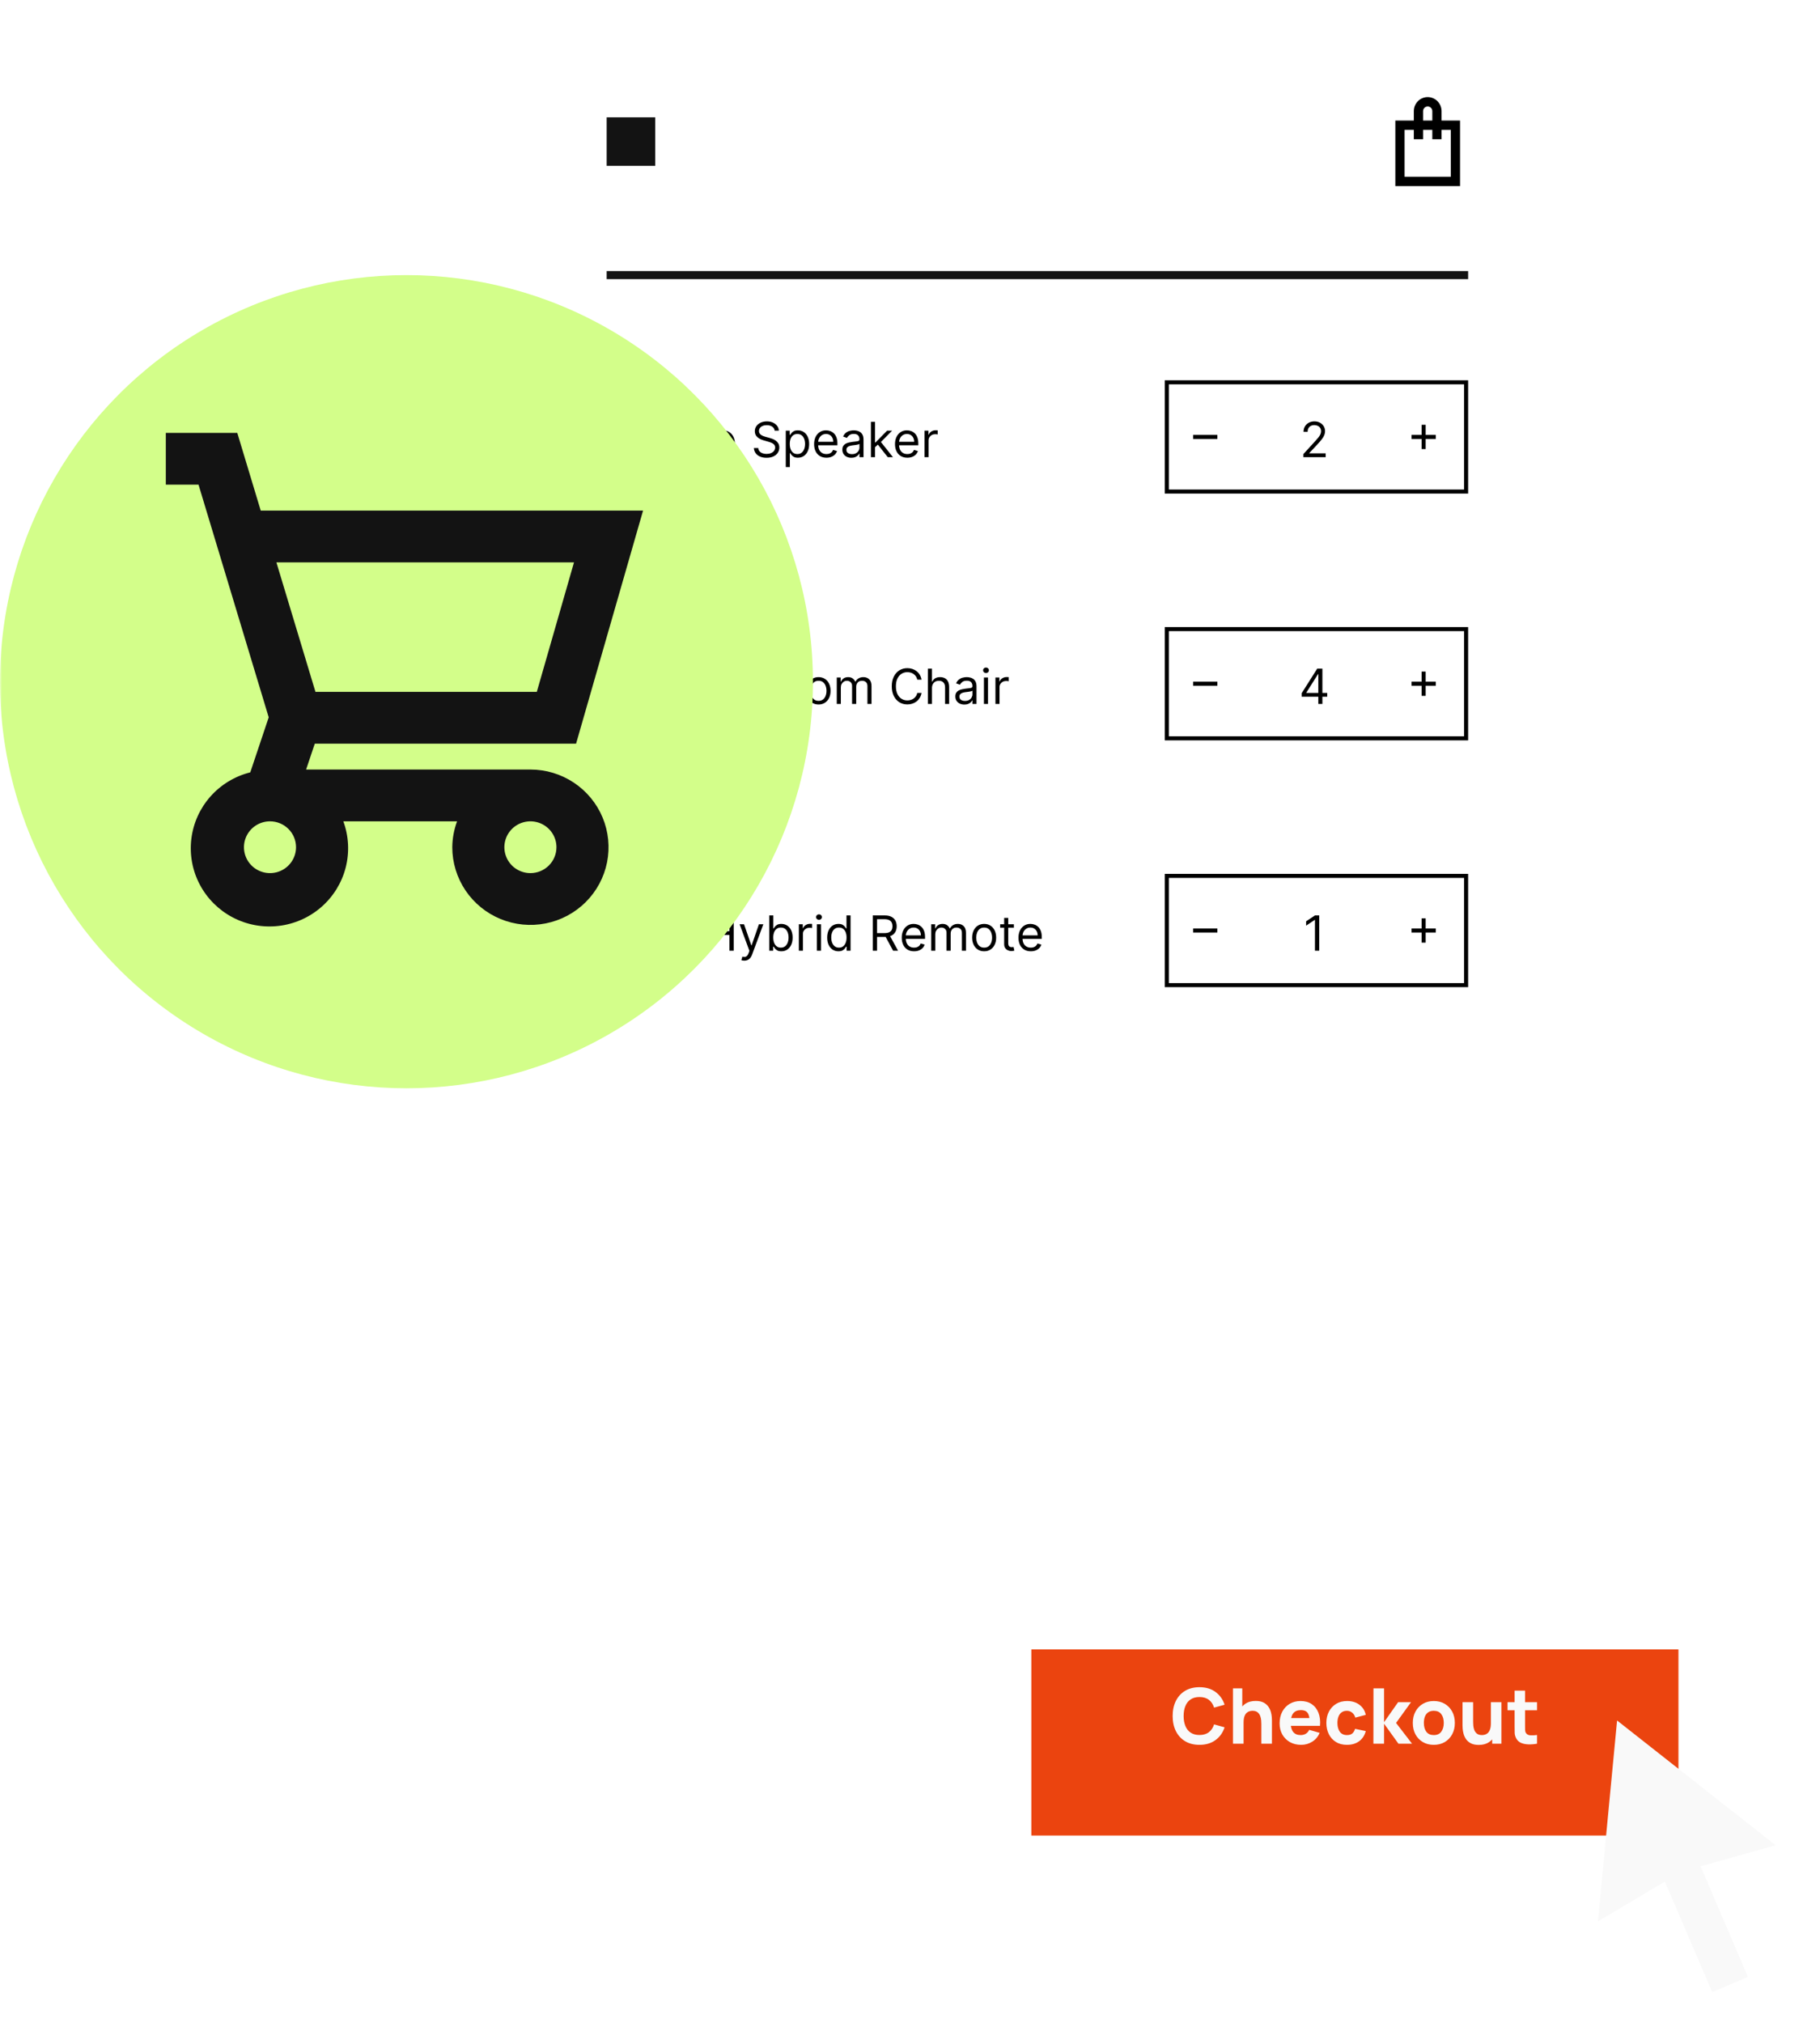 <?xml version="1.0" encoding="UTF-8"?> <svg xmlns="http://www.w3.org/2000/svg" width="450" height="500" viewBox="0 0 450 500" fill="none"><mask id="mask0_271_1578" style="mask-type:alpha" maskUnits="userSpaceOnUse" x="0" y="0" width="450" height="500"><rect width="450" height="500" fill="#D9D9D9"></rect></mask><g mask="url(#mask0_271_1578)"><rect x="126" width="252" height="426" fill="white"></rect><path d="M356.429 29.79V27.474C356.429 26.552 356.067 25.669 355.424 25.017C354.781 24.366 353.909 24 353 24C352.091 24 351.219 24.366 350.576 25.017C349.933 25.669 349.571 26.552 349.571 27.474V29.79H345V46H361V29.79H356.429ZM351.857 27.474C351.857 27.167 351.978 26.872 352.192 26.655C352.406 26.438 352.697 26.316 353 26.316C353.303 26.316 353.594 26.438 353.808 26.655C354.022 26.872 354.143 27.167 354.143 27.474V29.79H351.857V27.474ZM358.714 43.684H347.286V32.105H349.571V34.421H351.857V32.105H354.143V34.421H356.429V32.105H358.714V43.684Z" fill="black"></path><g filter="url(#filter0_bd_271_1578)"><rect x="255" y="401" width="160" height="46" fill="#EB440F"></rect></g><path d="M296.572 431.285C295.204 431.285 294.023 430.987 293.028 430.392C292.04 429.797 291.277 428.964 290.739 427.893C290.207 426.823 289.941 425.579 289.941 424.16C289.941 422.741 290.207 421.497 290.739 420.426C291.277 419.356 292.04 418.523 293.028 417.928C294.023 417.333 295.204 417.035 296.572 417.035C298.142 417.035 299.46 417.424 300.524 418.203C301.594 418.982 302.348 420.037 302.785 421.367L300.182 422.089C299.928 421.259 299.501 420.616 298.899 420.16C298.298 419.698 297.522 419.467 296.572 419.467C295.704 419.467 294.979 419.66 294.396 420.047C293.82 420.433 293.386 420.977 293.095 421.68C292.803 422.383 292.658 423.21 292.658 424.16C292.658 425.11 292.803 425.936 293.095 426.639C293.386 427.342 293.82 427.887 294.396 428.273C294.979 428.66 295.704 428.853 296.572 428.853C297.522 428.853 298.298 428.622 298.899 428.159C299.501 427.697 299.928 427.054 300.182 426.231L302.785 426.953C302.348 428.283 301.594 429.337 300.524 430.116C299.46 430.896 298.142 431.285 296.572 431.285ZM311.868 431V426.155C311.868 425.921 311.856 425.623 311.83 425.262C311.805 424.895 311.726 424.527 311.593 424.16C311.46 423.793 311.241 423.485 310.937 423.238C310.64 422.991 310.215 422.868 309.664 422.868C309.443 422.868 309.205 422.903 308.952 422.972C308.699 423.042 308.461 423.178 308.239 423.381C308.018 423.577 307.834 423.869 307.688 424.255C307.549 424.641 307.479 425.154 307.479 425.794L305.997 425.091C305.997 424.28 306.162 423.52 306.491 422.811C306.821 422.102 307.315 421.528 307.973 421.091C308.638 420.654 309.474 420.436 310.481 420.436C311.286 420.436 311.941 420.572 312.448 420.844C312.955 421.117 313.347 421.462 313.626 421.88C313.911 422.298 314.114 422.735 314.234 423.191C314.354 423.641 314.427 424.052 314.452 424.426C314.478 424.8 314.49 425.072 314.49 425.243V431H311.868ZM304.857 431V417.32H307.156V424.35H307.479V431H304.857ZM321.725 431.285C320.673 431.285 319.745 431.06 318.941 430.61C318.143 430.154 317.516 429.531 317.06 428.739C316.61 427.941 316.386 427.029 316.386 426.003C316.386 424.882 316.607 423.907 317.051 423.077C317.494 422.247 318.105 421.604 318.884 421.148C319.663 420.686 320.559 420.455 321.573 420.455C322.649 420.455 323.564 420.708 324.318 421.215C325.072 421.722 325.629 422.434 325.99 423.352C326.351 424.271 326.478 425.351 326.37 426.592H323.815V425.642C323.815 424.597 323.647 423.846 323.311 423.39C322.982 422.928 322.44 422.697 321.687 422.697C320.806 422.697 320.157 422.966 319.739 423.504C319.327 424.036 319.122 424.825 319.122 425.87C319.122 426.826 319.327 427.567 319.739 428.093C320.157 428.612 320.768 428.872 321.573 428.872C322.079 428.872 322.513 428.761 322.874 428.539C323.235 428.318 323.511 427.998 323.701 427.58L326.285 428.321C325.898 429.258 325.287 429.987 324.451 430.506C323.621 431.025 322.713 431.285 321.725 431.285ZM318.324 426.592V424.673H325.126V426.592H318.324ZM333.037 431.285C331.973 431.285 331.061 431.048 330.301 430.572C329.541 430.097 328.958 429.451 328.553 428.634C328.148 427.817 327.945 426.896 327.945 425.87C327.945 424.831 328.154 423.903 328.572 423.086C328.996 422.269 329.592 421.627 330.358 421.158C331.124 420.689 332.03 420.455 333.075 420.455C334.285 420.455 335.298 420.762 336.115 421.376C336.938 421.984 337.464 422.817 337.692 423.875L335.108 424.559C334.956 424.027 334.69 423.612 334.31 423.314C333.936 423.017 333.512 422.868 333.037 422.868C332.492 422.868 332.046 423.001 331.698 423.267C331.349 423.527 331.093 423.884 330.928 424.34C330.763 424.79 330.681 425.3 330.681 425.87C330.681 426.763 330.877 427.488 331.27 428.045C331.669 428.596 332.258 428.872 333.037 428.872C333.62 428.872 334.063 428.739 334.367 428.473C334.671 428.207 334.899 427.827 335.051 427.333L337.692 427.884C337.401 428.973 336.85 429.812 336.039 430.401C335.228 430.991 334.228 431.285 333.037 431.285ZM339.573 431L339.592 417.32H342.214V425.68L345.691 420.74H348.883L345.178 425.87L349.13 431H345.767L342.214 426.06V431H339.573ZM354.507 431.285C353.475 431.285 352.569 431.054 351.79 430.591C351.011 430.129 350.403 429.493 349.966 428.682C349.535 427.865 349.32 426.928 349.32 425.87C349.32 424.8 349.542 423.859 349.985 423.048C350.428 422.231 351.04 421.595 351.819 421.139C352.598 420.683 353.494 420.455 354.507 420.455C355.539 420.455 356.445 420.686 357.224 421.148C358.009 421.611 358.621 422.25 359.058 423.067C359.495 423.878 359.713 424.812 359.713 425.87C359.713 426.934 359.491 427.874 359.048 428.691C358.611 429.502 358 430.139 357.215 430.601C356.436 431.057 355.533 431.285 354.507 431.285ZM354.507 428.872C355.337 428.872 355.954 428.593 356.36 428.036C356.771 427.472 356.977 426.75 356.977 425.87C356.977 424.958 356.768 424.23 356.35 423.685C355.938 423.14 355.324 422.868 354.507 422.868C353.943 422.868 353.481 422.995 353.12 423.248C352.759 423.501 352.49 423.853 352.313 424.302C352.142 424.752 352.056 425.275 352.056 425.87C352.056 426.788 352.262 427.52 352.674 428.064C353.092 428.603 353.703 428.872 354.507 428.872ZM365.621 431.304C364.817 431.304 364.161 431.168 363.655 430.895C363.148 430.623 362.752 430.278 362.467 429.86C362.189 429.442 361.989 429.008 361.869 428.559C361.748 428.102 361.676 427.688 361.65 427.314C361.625 426.94 361.612 426.668 361.612 426.497V420.74H364.234V425.585C364.234 425.819 364.247 426.12 364.272 426.487C364.298 426.848 364.377 427.213 364.51 427.58C364.643 427.947 364.858 428.254 365.156 428.501C365.46 428.748 365.887 428.872 366.438 428.872C366.66 428.872 366.897 428.837 367.151 428.767C367.404 428.698 367.642 428.565 367.863 428.368C368.085 428.166 368.265 427.871 368.405 427.485C368.55 427.092 368.623 426.579 368.623 425.946L370.105 426.649C370.105 427.46 369.941 428.22 369.611 428.929C369.282 429.638 368.785 430.211 368.12 430.648C367.461 431.086 366.628 431.304 365.621 431.304ZM368.946 431V427.599H368.623V420.74H371.226V431H368.946ZM380.037 431C379.328 431.133 378.631 431.19 377.947 431.171C377.27 431.158 376.662 431.041 376.123 430.819C375.591 430.591 375.186 430.227 374.907 429.727C374.654 429.258 374.521 428.783 374.508 428.302C374.496 427.814 374.489 427.263 374.489 426.649V417.89H377.073V426.497C377.073 426.896 377.077 427.257 377.083 427.58C377.096 427.897 377.162 428.15 377.282 428.34C377.51 428.701 377.875 428.897 378.375 428.929C378.875 428.961 379.429 428.935 380.037 428.853V431ZM372.741 422.735V420.74H380.037V422.735H372.741Z" fill="#F9F9F9"></path><path d="M399.828 425.27L439.035 456.11L415.782 462.63L395.09 474.928L399.828 425.27Z" fill="#F9F9F9"></path><rect x="408.992" y="458.873" width="9.601" height="36.484" transform="rotate(-23.181 408.992 458.873)" fill="#F9F9F9"></rect><rect x="150" y="29" width="12" height="12" fill="#131313"></rect><rect x="150" y="67" width="213" height="2" fill="#131313"></rect><rect x="288.5" y="94.5" width="74" height="27" stroke="black"></rect><path d="M301 108L295 108" stroke="black"></path><path d="M355 108L349 108" stroke="black"></path><path d="M352 105V111" stroke="black"></path><path d="M322.271 113V112.233L325.151 109.08C325.489 108.71 325.768 108.389 325.987 108.116C326.205 107.841 326.367 107.582 326.472 107.341C326.58 107.097 326.634 106.841 326.634 106.574C326.634 106.267 326.56 106.001 326.413 105.777C326.268 105.553 326.069 105.379 325.816 105.257C325.563 105.135 325.279 105.074 324.964 105.074C324.629 105.074 324.336 105.143 324.086 105.283C323.839 105.419 323.647 105.611 323.511 105.858C323.377 106.105 323.31 106.395 323.31 106.727H322.305C322.305 106.216 322.423 105.767 322.658 105.381C322.894 104.994 323.215 104.693 323.621 104.477C324.031 104.261 324.489 104.153 324.998 104.153C325.509 104.153 325.962 104.261 326.357 104.477C326.752 104.693 327.062 104.984 327.286 105.351C327.511 105.717 327.623 106.125 327.623 106.574C327.623 106.895 327.565 107.209 327.448 107.516C327.335 107.82 327.136 108.159 326.852 108.534C326.57 108.906 326.18 109.361 325.68 109.898L323.719 111.994V112.062H327.776V113H322.271Z" fill="black"></path><path d="M150.83 106.455C150.778 106.023 150.571 105.688 150.207 105.449C149.844 105.21 149.398 105.091 148.869 105.091C148.483 105.091 148.145 105.153 147.855 105.278C147.568 105.403 147.344 105.575 147.182 105.794C147.023 106.013 146.943 106.261 146.943 106.54C146.943 106.773 146.999 106.973 147.109 107.141C147.223 107.305 147.368 107.443 147.544 107.554C147.72 107.662 147.905 107.751 148.098 107.822C148.291 107.891 148.469 107.946 148.631 107.989L149.517 108.227C149.744 108.287 149.997 108.369 150.276 108.474C150.557 108.58 150.825 108.723 151.081 108.905C151.339 109.084 151.553 109.314 151.72 109.595C151.888 109.876 151.972 110.222 151.972 110.631C151.972 111.102 151.848 111.528 151.601 111.909C151.357 112.29 150.999 112.592 150.527 112.817C150.058 113.041 149.489 113.153 148.818 113.153C148.193 113.153 147.652 113.053 147.195 112.851C146.74 112.649 146.382 112.368 146.121 112.007C145.862 111.646 145.716 111.227 145.682 110.75H146.773C146.801 111.08 146.912 111.352 147.105 111.568C147.301 111.781 147.548 111.94 147.847 112.045C148.148 112.148 148.472 112.199 148.818 112.199C149.222 112.199 149.584 112.134 149.905 112.003C150.226 111.869 150.48 111.685 150.668 111.449C150.855 111.21 150.949 110.932 150.949 110.614C150.949 110.324 150.868 110.088 150.706 109.906C150.544 109.724 150.331 109.577 150.067 109.463C149.803 109.349 149.517 109.25 149.21 109.165L148.136 108.858C147.455 108.662 146.915 108.382 146.517 108.018C146.119 107.655 145.92 107.179 145.92 106.591C145.92 106.102 146.053 105.676 146.317 105.312C146.584 104.946 146.942 104.662 147.391 104.46C147.842 104.256 148.347 104.153 148.903 104.153C149.466 104.153 149.966 104.254 150.403 104.456C150.841 104.655 151.188 104.928 151.443 105.274C151.702 105.621 151.838 106.014 151.852 106.455H150.83ZM156.419 106.455V107.307H153.027V106.455H156.419ZM154.016 104.886H155.022V111.125C155.022 111.409 155.063 111.622 155.145 111.764C155.23 111.903 155.338 111.997 155.469 112.045C155.603 112.091 155.743 112.114 155.891 112.114C156.002 112.114 156.093 112.108 156.164 112.097C156.235 112.082 156.292 112.071 156.334 112.062L156.539 112.966C156.471 112.991 156.375 113.017 156.253 113.043C156.131 113.071 155.976 113.085 155.789 113.085C155.505 113.085 155.226 113.024 154.953 112.902C154.684 112.78 154.459 112.594 154.28 112.344C154.104 112.094 154.016 111.778 154.016 111.398V104.886ZM160.606 113.136C159.975 113.136 159.431 112.997 158.974 112.719C158.52 112.438 158.169 112.045 157.922 111.543C157.677 111.037 157.555 110.449 157.555 109.778C157.555 109.108 157.677 108.517 157.922 108.006C158.169 107.491 158.512 107.091 158.953 106.804C159.396 106.514 159.913 106.369 160.504 106.369C160.845 106.369 161.181 106.426 161.514 106.54C161.846 106.653 162.149 106.838 162.422 107.094C162.694 107.347 162.912 107.682 163.074 108.099C163.235 108.517 163.316 109.031 163.316 109.642V110.068H158.271V109.199H162.294C162.294 108.83 162.22 108.5 162.072 108.21C161.927 107.92 161.72 107.692 161.45 107.524C161.183 107.357 160.868 107.273 160.504 107.273C160.103 107.273 159.757 107.372 159.464 107.571C159.174 107.767 158.951 108.023 158.795 108.338C158.639 108.653 158.561 108.991 158.561 109.352V109.932C158.561 110.426 158.646 110.845 158.816 111.189C158.99 111.53 159.23 111.79 159.537 111.969C159.843 112.145 160.2 112.233 160.606 112.233C160.87 112.233 161.109 112.196 161.322 112.122C161.538 112.045 161.724 111.932 161.88 111.781C162.037 111.628 162.157 111.437 162.243 111.21L163.214 111.483C163.112 111.812 162.94 112.102 162.699 112.352C162.457 112.599 162.159 112.793 161.804 112.932C161.449 113.068 161.049 113.136 160.606 113.136ZM164.846 113V106.455H165.818V107.443H165.886C166.005 107.119 166.221 106.857 166.534 106.655C166.846 106.453 167.199 106.352 167.591 106.352C167.664 106.352 167.757 106.354 167.868 106.357C167.978 106.359 168.062 106.364 168.119 106.369V107.392C168.085 107.384 168.007 107.371 167.885 107.354C167.765 107.334 167.639 107.324 167.505 107.324C167.187 107.324 166.903 107.391 166.653 107.524C166.406 107.655 166.21 107.837 166.065 108.07C165.923 108.3 165.852 108.562 165.852 108.858V113H164.846ZM171.856 113.136C171.225 113.136 170.681 112.997 170.224 112.719C169.77 112.438 169.419 112.045 169.172 111.543C168.927 111.037 168.805 110.449 168.805 109.778C168.805 109.108 168.927 108.517 169.172 108.006C169.419 107.491 169.762 107.091 170.203 106.804C170.646 106.514 171.163 106.369 171.754 106.369C172.095 106.369 172.431 106.426 172.764 106.54C173.096 106.653 173.399 106.838 173.672 107.094C173.944 107.347 174.162 107.682 174.324 108.099C174.485 108.517 174.566 109.031 174.566 109.642V110.068H169.521V109.199H173.544C173.544 108.83 173.47 108.5 173.322 108.21C173.177 107.92 172.97 107.692 172.7 107.524C172.433 107.357 172.118 107.273 171.754 107.273C171.353 107.273 171.007 107.372 170.714 107.571C170.424 107.767 170.201 108.023 170.045 108.338C169.889 108.653 169.811 108.991 169.811 109.352V109.932C169.811 110.426 169.896 110.845 170.066 111.189C170.24 111.53 170.48 111.79 170.787 111.969C171.093 112.145 171.45 112.233 171.856 112.233C172.12 112.233 172.359 112.196 172.572 112.122C172.788 112.045 172.974 111.932 173.13 111.781C173.287 111.628 173.407 111.437 173.493 111.21L174.464 111.483C174.362 111.812 174.19 112.102 173.949 112.352C173.707 112.599 173.409 112.793 173.054 112.932C172.699 113.068 172.299 113.136 171.856 113.136ZM178.755 113.136C178.164 113.136 177.646 112.996 177.2 112.714C176.757 112.433 176.41 112.04 176.16 111.534C175.913 111.028 175.789 110.437 175.789 109.761C175.789 109.08 175.913 108.484 176.16 107.976C176.41 107.467 176.757 107.072 177.2 106.791C177.646 106.51 178.164 106.369 178.755 106.369C179.346 106.369 179.863 106.51 180.306 106.791C180.752 107.072 181.099 107.467 181.346 107.976C181.596 108.484 181.721 109.08 181.721 109.761C181.721 110.437 181.596 111.028 181.346 111.534C181.099 112.04 180.752 112.433 180.306 112.714C179.863 112.996 179.346 113.136 178.755 113.136ZM178.755 112.233C179.204 112.233 179.574 112.118 179.863 111.888C180.153 111.658 180.368 111.355 180.507 110.98C180.646 110.605 180.716 110.199 180.716 109.761C180.716 109.324 180.646 108.916 180.507 108.538C180.368 108.161 180.153 107.855 179.863 107.622C179.574 107.389 179.204 107.273 178.755 107.273C178.306 107.273 177.937 107.389 177.647 107.622C177.358 107.855 177.143 108.161 177.004 108.538C176.865 108.916 176.795 109.324 176.795 109.761C176.795 110.199 176.865 110.605 177.004 110.98C177.143 111.355 177.358 111.658 177.647 111.888C177.937 112.118 178.306 112.233 178.755 112.233ZM191.54 106.455C191.489 106.023 191.282 105.688 190.918 105.449C190.555 105.21 190.109 105.091 189.58 105.091C189.194 105.091 188.856 105.153 188.566 105.278C188.279 105.403 188.055 105.575 187.893 105.794C187.734 106.013 187.654 106.261 187.654 106.54C187.654 106.773 187.71 106.973 187.82 107.141C187.934 107.305 188.079 107.443 188.255 107.554C188.431 107.662 188.616 107.751 188.809 107.822C189.002 107.891 189.18 107.946 189.342 107.989L190.228 108.227C190.455 108.287 190.708 108.369 190.987 108.474C191.268 108.58 191.536 108.723 191.792 108.905C192.05 109.084 192.263 109.314 192.431 109.595C192.599 109.876 192.683 110.222 192.683 110.631C192.683 111.102 192.559 111.528 192.312 111.909C192.067 112.29 191.71 112.592 191.238 112.817C190.769 113.041 190.2 113.153 189.529 113.153C188.904 113.153 188.363 113.053 187.906 112.851C187.451 112.649 187.093 112.368 186.832 112.007C186.573 111.646 186.427 111.227 186.393 110.75H187.484C187.512 111.08 187.623 111.352 187.816 111.568C188.012 111.781 188.259 111.94 188.558 112.045C188.859 112.148 189.183 112.199 189.529 112.199C189.933 112.199 190.295 112.134 190.616 112.003C190.937 111.869 191.191 111.685 191.379 111.449C191.566 111.21 191.66 110.932 191.66 110.614C191.66 110.324 191.579 110.088 191.417 109.906C191.255 109.724 191.042 109.577 190.778 109.463C190.513 109.349 190.228 109.25 189.921 109.165L188.847 108.858C188.165 108.662 187.626 108.382 187.228 108.018C186.83 107.655 186.631 107.179 186.631 106.591C186.631 106.102 186.763 105.676 187.028 105.312C187.295 104.946 187.653 104.662 188.102 104.46C188.553 104.256 189.058 104.153 189.614 104.153C190.177 104.153 190.677 104.254 191.114 104.456C191.552 104.655 191.898 104.928 192.154 105.274C192.413 105.621 192.549 106.014 192.563 106.455H191.54ZM194.284 115.455V106.455H195.255V107.494H195.375C195.449 107.381 195.551 107.236 195.681 107.06C195.815 106.881 196.005 106.722 196.252 106.582C196.502 106.44 196.841 106.369 197.267 106.369C197.818 106.369 198.304 106.507 198.724 106.783C199.145 107.058 199.473 107.449 199.708 107.955C199.944 108.46 200.062 109.057 200.062 109.744C200.062 110.438 199.944 111.038 199.708 111.547C199.473 112.053 199.146 112.445 198.728 112.723C198.311 112.999 197.829 113.136 197.284 113.136C196.863 113.136 196.527 113.067 196.274 112.928C196.021 112.786 195.826 112.625 195.69 112.446C195.554 112.264 195.449 112.114 195.375 111.994H195.289V115.455H194.284ZM195.272 109.727C195.272 110.222 195.345 110.658 195.49 111.036C195.635 111.411 195.846 111.705 196.125 111.918C196.403 112.128 196.744 112.233 197.147 112.233C197.568 112.233 197.919 112.122 198.2 111.901C198.484 111.676 198.697 111.375 198.839 110.997C198.984 110.616 199.056 110.193 199.056 109.727C199.056 109.267 198.985 108.852 198.843 108.483C198.704 108.111 198.493 107.817 198.208 107.601C197.927 107.382 197.574 107.273 197.147 107.273C196.738 107.273 196.395 107.376 196.116 107.584C195.838 107.788 195.627 108.075 195.485 108.445C195.343 108.811 195.272 109.239 195.272 109.727ZM204.341 113.136C203.71 113.136 203.166 112.997 202.708 112.719C202.254 112.438 201.903 112.045 201.656 111.543C201.412 111.037 201.289 110.449 201.289 109.778C201.289 109.108 201.412 108.517 201.656 108.006C201.903 107.491 202.247 107.091 202.687 106.804C203.13 106.514 203.647 106.369 204.238 106.369C204.579 106.369 204.916 106.426 205.248 106.54C205.581 106.653 205.883 106.838 206.156 107.094C206.429 107.347 206.646 107.682 206.808 108.099C206.97 108.517 207.051 109.031 207.051 109.642V110.068H202.005V109.199H206.028C206.028 108.83 205.954 108.5 205.806 108.21C205.662 107.92 205.454 107.692 205.184 107.524C204.917 107.357 204.602 107.273 204.238 107.273C203.838 107.273 203.491 107.372 203.199 107.571C202.909 107.767 202.686 108.023 202.529 108.338C202.373 108.653 202.295 108.991 202.295 109.352V109.932C202.295 110.426 202.38 110.845 202.551 111.189C202.724 111.53 202.964 111.79 203.271 111.969C203.578 112.145 203.934 112.233 204.341 112.233C204.605 112.233 204.843 112.196 205.056 112.122C205.272 112.045 205.458 111.932 205.615 111.781C205.771 111.628 205.892 111.437 205.977 111.21L206.949 111.483C206.846 111.812 206.674 112.102 206.433 112.352C206.191 112.599 205.893 112.793 205.538 112.932C205.183 113.068 204.784 113.136 204.341 113.136ZM210.507 113.153C210.092 113.153 209.716 113.075 209.377 112.919C209.039 112.76 208.771 112.531 208.572 112.233C208.373 111.932 208.274 111.568 208.274 111.142C208.274 110.767 208.348 110.463 208.495 110.23C208.643 109.994 208.841 109.81 209.088 109.676C209.335 109.543 209.608 109.443 209.906 109.378C210.207 109.31 210.51 109.256 210.814 109.216C211.211 109.165 211.534 109.126 211.781 109.101C212.031 109.072 212.213 109.026 212.326 108.96C212.443 108.895 212.501 108.781 212.501 108.619V108.585C212.501 108.165 212.386 107.838 212.156 107.605C211.929 107.372 211.583 107.256 211.12 107.256C210.64 107.256 210.264 107.361 209.991 107.571C209.718 107.781 209.527 108.006 209.416 108.244L208.461 107.903C208.632 107.506 208.859 107.196 209.143 106.974C209.43 106.75 209.743 106.594 210.081 106.506C210.422 106.415 210.757 106.369 211.086 106.369C211.297 106.369 211.538 106.395 211.811 106.446C212.086 106.494 212.352 106.595 212.608 106.749C212.866 106.902 213.081 107.134 213.251 107.443C213.422 107.753 213.507 108.168 213.507 108.688V113H212.501V112.114H212.45C212.382 112.256 212.268 112.408 212.109 112.57C211.95 112.732 211.738 112.869 211.474 112.983C211.21 113.097 210.887 113.153 210.507 113.153ZM210.66 112.25C211.058 112.25 211.393 112.172 211.666 112.016C211.941 111.859 212.149 111.658 212.288 111.411C212.43 111.163 212.501 110.903 212.501 110.631V109.71C212.458 109.761 212.365 109.808 212.22 109.851C212.078 109.891 211.913 109.926 211.725 109.957C211.541 109.986 211.36 110.011 211.184 110.034C211.011 110.054 210.87 110.071 210.762 110.085C210.501 110.119 210.257 110.175 210.029 110.251C209.805 110.325 209.623 110.437 209.484 110.588C209.348 110.736 209.279 110.937 209.279 111.193C209.279 111.543 209.409 111.807 209.667 111.986C209.929 112.162 210.26 112.25 210.66 112.25ZM216.28 110.614L216.263 109.369H216.467L219.331 106.455H220.575L217.524 109.54H217.439L216.28 110.614ZM215.342 113V104.273H216.348V113H215.342ZM219.501 113L216.945 109.761L217.661 109.062L220.78 113H219.501ZM224.344 113.136C223.714 113.136 223.17 112.997 222.712 112.719C222.258 112.438 221.907 112.045 221.66 111.543C221.415 111.037 221.293 110.449 221.293 109.778C221.293 109.108 221.415 108.517 221.66 108.006C221.907 107.491 222.251 107.091 222.691 106.804C223.134 106.514 223.651 106.369 224.242 106.369C224.583 106.369 224.92 106.426 225.252 106.54C225.585 106.653 225.887 106.838 226.16 107.094C226.433 107.347 226.65 107.682 226.812 108.099C226.974 108.517 227.055 109.031 227.055 109.642V110.068H222.009V109.199H226.032C226.032 108.83 225.958 108.5 225.81 108.21C225.665 107.92 225.458 107.692 225.188 107.524C224.921 107.357 224.606 107.273 224.242 107.273C223.842 107.273 223.495 107.372 223.202 107.571C222.913 107.767 222.69 108.023 222.533 108.338C222.377 108.653 222.299 108.991 222.299 109.352V109.932C222.299 110.426 222.384 110.845 222.555 111.189C222.728 111.53 222.968 111.79 223.275 111.969C223.582 112.145 223.938 112.233 224.344 112.233C224.609 112.233 224.847 112.196 225.06 112.122C225.276 112.045 225.462 111.932 225.619 111.781C225.775 111.628 225.896 111.437 225.981 111.21L226.952 111.483C226.85 111.812 226.678 112.102 226.437 112.352C226.195 112.599 225.897 112.793 225.542 112.932C225.187 113.068 224.788 113.136 224.344 113.136ZM228.585 113V106.455H229.556V107.443H229.624C229.744 107.119 229.96 106.857 230.272 106.655C230.585 106.453 230.937 106.352 231.329 106.352C231.403 106.352 231.495 106.354 231.606 106.357C231.717 106.359 231.8 106.364 231.857 106.369V107.392C231.823 107.384 231.745 107.371 231.623 107.354C231.504 107.334 231.377 107.324 231.244 107.324C230.925 107.324 230.641 107.391 230.391 107.524C230.144 107.655 229.948 107.837 229.803 108.07C229.661 108.3 229.59 108.562 229.59 108.858V113H228.585Z" fill="black"></path><rect x="288.5" y="155.5" width="74" height="27" stroke="black"></rect><path d="M301 169L295 169" stroke="black"></path><path d="M355 169L349 169" stroke="black"></path><path d="M352 166V172" stroke="black"></path><path d="M321.849 172.21V171.341L325.684 165.273H326.315V166.619H325.889L322.991 171.205V171.273H328.156V172.21H321.849ZM325.957 174V171.946V171.541V165.273H326.963V174H325.957Z" fill="black"></path><path d="M148.75 174H146.057V165.273H148.869C149.716 165.273 150.44 165.447 151.043 165.797C151.645 166.143 152.107 166.642 152.428 167.293C152.749 167.94 152.909 168.716 152.909 169.619C152.909 170.528 152.747 171.311 152.423 171.967C152.099 172.621 151.628 173.124 151.009 173.476C150.389 173.825 149.636 174 148.75 174ZM147.114 173.062H148.682C149.403 173.062 150.001 172.923 150.476 172.645C150.95 172.366 151.304 171.97 151.537 171.456C151.77 170.942 151.886 170.33 151.886 169.619C151.886 168.915 151.771 168.308 151.541 167.8C151.311 167.288 150.967 166.896 150.51 166.624C150.053 166.348 149.483 166.21 148.801 166.21H147.114V173.062ZM154.545 174V167.455H155.551V174H154.545ZM155.057 166.364C154.861 166.364 154.692 166.297 154.55 166.163C154.411 166.03 154.341 165.869 154.341 165.682C154.341 165.494 154.411 165.334 154.55 165.2C154.692 165.067 154.861 165 155.057 165C155.253 165 155.42 165.067 155.56 165.2C155.702 165.334 155.773 165.494 155.773 165.682C155.773 165.869 155.702 166.03 155.56 166.163C155.42 166.297 155.253 166.364 155.057 166.364ZM158.399 170.062V174H157.393V167.455H158.365V168.477H158.45C158.603 168.145 158.836 167.878 159.149 167.676C159.461 167.472 159.865 167.369 160.359 167.369C160.802 167.369 161.19 167.46 161.522 167.642C161.855 167.821 162.113 168.094 162.298 168.46C162.483 168.824 162.575 169.284 162.575 169.841V174H161.569V169.909C161.569 169.395 161.436 168.994 161.169 168.707C160.902 168.418 160.535 168.273 160.069 168.273C159.748 168.273 159.461 168.342 159.208 168.482C158.958 168.621 158.761 168.824 158.616 169.091C158.471 169.358 158.399 169.682 158.399 170.062ZM164.413 174V167.455H165.418V174H164.413ZM164.924 166.364C164.728 166.364 164.559 166.297 164.417 166.163C164.278 166.03 164.208 165.869 164.208 165.682C164.208 165.494 164.278 165.334 164.417 165.2C164.559 165.067 164.728 165 164.924 165C165.12 165 165.288 165.067 165.427 165.2C165.569 165.334 165.64 165.494 165.64 165.682C165.64 165.869 165.569 166.03 165.427 166.163C165.288 166.297 165.12 166.364 164.924 166.364ZM168.266 170.062V174H167.26V167.455H168.232V168.477H168.317C168.471 168.145 168.703 167.878 169.016 167.676C169.328 167.472 169.732 167.369 170.226 167.369C170.669 167.369 171.057 167.46 171.39 167.642C171.722 167.821 171.98 168.094 172.165 168.46C172.35 168.824 172.442 169.284 172.442 169.841V174H171.436V169.909C171.436 169.395 171.303 168.994 171.036 168.707C170.769 168.418 170.402 168.273 169.936 168.273C169.615 168.273 169.328 168.342 169.076 168.482C168.826 168.621 168.628 168.824 168.483 169.091C168.338 169.358 168.266 169.682 168.266 170.062ZM176.922 176.591C176.436 176.591 176.018 176.528 175.669 176.403C175.32 176.281 175.028 176.119 174.795 175.918C174.565 175.719 174.382 175.506 174.246 175.278L175.047 174.716C175.138 174.835 175.253 174.972 175.392 175.125C175.531 175.281 175.722 175.416 175.963 175.53C176.207 175.646 176.527 175.705 176.922 175.705C177.45 175.705 177.886 175.577 178.23 175.321C178.574 175.065 178.746 174.665 178.746 174.119V172.79H178.661C178.587 172.909 178.482 173.057 178.345 173.233C178.212 173.406 178.018 173.561 177.766 173.697C177.516 173.831 177.178 173.898 176.751 173.898C176.223 173.898 175.749 173.773 175.328 173.523C174.911 173.273 174.58 172.909 174.335 172.432C174.094 171.955 173.973 171.375 173.973 170.693C173.973 170.023 174.091 169.439 174.327 168.942C174.563 168.442 174.891 168.055 175.311 167.783C175.732 167.507 176.217 167.369 176.768 167.369C177.195 167.369 177.533 167.44 177.783 167.582C178.036 167.722 178.229 167.881 178.362 168.06C178.499 168.236 178.604 168.381 178.678 168.494H178.78V167.455H179.751V174.188C179.751 174.75 179.624 175.207 179.368 175.56C179.115 175.915 178.774 176.175 178.345 176.339C177.919 176.507 177.445 176.591 176.922 176.591ZM176.888 172.994C177.291 172.994 177.632 172.902 177.911 172.717C178.189 172.533 178.401 172.267 178.545 171.92C178.69 171.574 178.763 171.159 178.763 170.676C178.763 170.205 178.692 169.788 178.55 169.428C178.408 169.067 178.197 168.784 177.919 168.58C177.641 168.375 177.297 168.273 176.888 168.273C176.462 168.273 176.107 168.381 175.822 168.597C175.541 168.812 175.33 169.102 175.188 169.466C175.048 169.83 174.979 170.233 174.979 170.676C174.979 171.131 175.05 171.533 175.192 171.882C175.337 172.229 175.55 172.501 175.831 172.7C176.115 172.896 176.467 172.994 176.888 172.994ZM185.104 174V165.273H188.053C188.734 165.273 189.294 165.389 189.732 165.622C190.169 165.852 190.493 166.169 190.703 166.572C190.913 166.976 191.018 167.435 191.018 167.949C191.018 168.463 190.913 168.919 190.703 169.317C190.493 169.714 190.17 170.027 189.736 170.254C189.301 170.479 188.746 170.591 188.07 170.591H185.683V169.636H188.036C188.501 169.636 188.876 169.568 189.161 169.432C189.447 169.295 189.655 169.102 189.783 168.852C189.913 168.599 189.979 168.298 189.979 167.949C189.979 167.599 189.913 167.294 189.783 167.033C189.652 166.771 189.443 166.57 189.156 166.428C188.869 166.283 188.49 166.21 188.018 166.21H186.161V174H185.104ZM189.212 170.08L191.359 174H190.132L188.018 170.08H189.212ZM195.232 174.136C194.641 174.136 194.123 173.996 193.676 173.714C193.233 173.433 192.887 173.04 192.637 172.534C192.39 172.028 192.266 171.437 192.266 170.761C192.266 170.08 192.39 169.484 192.637 168.976C192.887 168.467 193.233 168.072 193.676 167.791C194.123 167.51 194.641 167.369 195.232 167.369C195.823 167.369 196.34 167.51 196.783 167.791C197.229 168.072 197.576 168.467 197.823 168.976C198.073 169.484 198.198 170.08 198.198 170.761C198.198 171.437 198.073 172.028 197.823 172.534C197.576 173.04 197.229 173.433 196.783 173.714C196.34 173.996 195.823 174.136 195.232 174.136ZM195.232 173.233C195.681 173.233 196.05 173.118 196.34 172.888C196.63 172.658 196.844 172.355 196.983 171.98C197.123 171.605 197.192 171.199 197.192 170.761C197.192 170.324 197.123 169.916 196.983 169.538C196.844 169.161 196.63 168.855 196.34 168.622C196.05 168.389 195.681 168.273 195.232 168.273C194.783 168.273 194.414 168.389 194.124 168.622C193.834 168.855 193.62 169.161 193.48 169.538C193.341 169.916 193.272 170.324 193.272 170.761C193.272 171.199 193.341 171.605 193.48 171.98C193.62 172.355 193.834 172.658 194.124 172.888C194.414 173.118 194.783 173.233 195.232 173.233ZM202.392 174.136C201.801 174.136 201.283 173.996 200.837 173.714C200.393 173.433 200.047 173.04 199.797 172.534C199.55 172.028 199.426 171.437 199.426 170.761C199.426 170.08 199.55 169.484 199.797 168.976C200.047 168.467 200.393 168.072 200.837 167.791C201.283 167.51 201.801 167.369 202.392 167.369C202.983 167.369 203.5 167.51 203.943 167.791C204.389 168.072 204.736 168.467 204.983 168.976C205.233 169.484 205.358 170.08 205.358 170.761C205.358 171.437 205.233 172.028 204.983 172.534C204.736 173.04 204.389 173.433 203.943 173.714C203.5 173.996 202.983 174.136 202.392 174.136ZM202.392 173.233C202.841 173.233 203.21 173.118 203.5 172.888C203.79 172.658 204.004 172.355 204.143 171.98C204.283 171.605 204.352 171.199 204.352 170.761C204.352 170.324 204.283 169.916 204.143 169.538C204.004 169.161 203.79 168.855 203.5 168.622C203.21 168.389 202.841 168.273 202.392 168.273C201.943 168.273 201.574 168.389 201.284 168.622C200.994 168.855 200.78 169.161 200.641 169.538C200.501 169.916 200.432 170.324 200.432 170.761C200.432 171.199 200.501 171.605 200.641 171.98C200.78 172.355 200.994 172.658 201.284 172.888C201.574 173.118 201.943 173.233 202.392 173.233ZM206.893 174V167.455H207.865V168.477H207.95C208.086 168.128 208.306 167.857 208.61 167.663C208.914 167.467 209.279 167.369 209.706 167.369C210.137 167.369 210.497 167.467 210.784 167.663C211.074 167.857 211.299 168.128 211.461 168.477H211.529C211.697 168.139 211.949 167.871 212.284 167.672C212.619 167.47 213.021 167.369 213.49 167.369C214.075 167.369 214.554 167.553 214.926 167.919C215.298 168.283 215.484 168.849 215.484 169.619V174H214.478V169.619C214.478 169.136 214.346 168.791 214.082 168.584C213.818 168.376 213.507 168.273 213.149 168.273C212.689 168.273 212.332 168.412 212.079 168.69C211.826 168.966 211.7 169.315 211.7 169.739V174H210.677V169.517C210.677 169.145 210.556 168.845 210.315 168.618C210.074 168.388 209.762 168.273 209.382 168.273C209.12 168.273 208.876 168.342 208.649 168.482C208.424 168.621 208.243 168.814 208.103 169.061C207.967 169.305 207.899 169.588 207.899 169.909V174H206.893ZM227.857 168H226.8C226.738 167.696 226.628 167.429 226.472 167.199C226.319 166.969 226.131 166.776 225.909 166.619C225.691 166.46 225.448 166.341 225.181 166.261C224.914 166.182 224.635 166.142 224.346 166.142C223.817 166.142 223.338 166.276 222.909 166.543C222.483 166.81 222.144 167.203 221.891 167.723C221.641 168.243 221.516 168.881 221.516 169.636C221.516 170.392 221.641 171.03 221.891 171.55C222.144 172.07 222.483 172.463 222.909 172.73C223.338 172.997 223.817 173.131 224.346 173.131C224.635 173.131 224.914 173.091 225.181 173.011C225.448 172.932 225.691 172.814 225.909 172.658C226.131 172.499 226.319 172.304 226.472 172.074C226.628 171.841 226.738 171.574 226.8 171.273H227.857C227.777 171.719 227.632 172.118 227.422 172.47C227.212 172.822 226.951 173.122 226.638 173.369C226.326 173.614 225.975 173.8 225.586 173.928C225.199 174.055 224.786 174.119 224.346 174.119C223.601 174.119 222.939 173.938 222.36 173.574C221.78 173.21 221.324 172.693 220.992 172.023C220.659 171.352 220.493 170.557 220.493 169.636C220.493 168.716 220.659 167.92 220.992 167.25C221.324 166.58 221.78 166.062 222.36 165.699C222.939 165.335 223.601 165.153 224.346 165.153C224.786 165.153 225.199 165.217 225.586 165.345C225.975 165.473 226.326 165.661 226.638 165.908C226.951 166.152 227.212 166.45 227.422 166.803C227.632 167.152 227.777 167.551 227.857 168ZM230.434 170.062V174H229.428V165.273H230.434V168.477H230.519C230.673 168.139 230.903 167.871 231.21 167.672C231.519 167.47 231.931 167.369 232.445 167.369C232.891 167.369 233.282 167.459 233.617 167.638C233.952 167.814 234.212 168.085 234.397 168.452C234.585 168.815 234.678 169.278 234.678 169.841V174H233.673V169.909C233.673 169.389 233.538 168.987 233.268 168.703C233.001 168.416 232.63 168.273 232.156 168.273C231.826 168.273 231.531 168.342 231.269 168.482C231.011 168.621 230.806 168.824 230.656 169.091C230.508 169.358 230.434 169.682 230.434 170.062ZM238.444 174.153C238.029 174.153 237.653 174.075 237.315 173.919C236.977 173.76 236.708 173.531 236.51 173.233C236.311 172.932 236.211 172.568 236.211 172.142C236.211 171.767 236.285 171.463 236.433 171.23C236.581 170.994 236.778 170.81 237.025 170.676C237.272 170.543 237.545 170.443 237.843 170.378C238.145 170.31 238.447 170.256 238.751 170.216C239.149 170.165 239.471 170.126 239.718 170.101C239.968 170.072 240.15 170.026 240.264 169.96C240.38 169.895 240.439 169.781 240.439 169.619V169.585C240.439 169.165 240.324 168.838 240.093 168.605C239.866 168.372 239.521 168.256 239.058 168.256C238.578 168.256 238.201 168.361 237.929 168.571C237.656 168.781 237.464 169.006 237.353 169.244L236.399 168.903C236.569 168.506 236.797 168.196 237.081 167.974C237.368 167.75 237.68 167.594 238.018 167.506C238.359 167.415 238.694 167.369 239.024 167.369C239.234 167.369 239.475 167.395 239.748 167.446C240.024 167.494 240.289 167.595 240.545 167.749C240.804 167.902 241.018 168.134 241.189 168.443C241.359 168.753 241.444 169.168 241.444 169.688V174H240.439V173.114H240.387C240.319 173.256 240.206 173.408 240.047 173.57C239.887 173.732 239.676 173.869 239.412 173.983C239.147 174.097 238.825 174.153 238.444 174.153ZM238.598 173.25C238.995 173.25 239.331 173.172 239.603 173.016C239.879 172.859 240.086 172.658 240.225 172.411C240.368 172.163 240.439 171.903 240.439 171.631V170.71C240.396 170.761 240.302 170.808 240.157 170.851C240.015 170.891 239.85 170.926 239.663 170.957C239.478 170.986 239.298 171.011 239.122 171.034C238.949 171.054 238.808 171.071 238.7 171.085C238.439 171.119 238.194 171.175 237.967 171.251C237.743 171.325 237.561 171.437 237.422 171.588C237.285 171.736 237.217 171.937 237.217 172.193C237.217 172.543 237.346 172.807 237.605 172.986C237.866 173.162 238.197 173.25 238.598 173.25ZM243.28 174V167.455H244.286V174H243.28ZM243.791 166.364C243.595 166.364 243.426 166.297 243.284 166.163C243.145 166.03 243.075 165.869 243.075 165.682C243.075 165.494 243.145 165.334 243.284 165.2C243.426 165.067 243.595 165 243.791 165C243.987 165 244.155 165.067 244.294 165.2C244.436 165.334 244.507 165.494 244.507 165.682C244.507 165.869 244.436 166.03 244.294 166.163C244.155 166.297 243.987 166.364 243.791 166.364ZM246.127 174V167.455H247.099V168.443H247.167C247.287 168.119 247.502 167.857 247.815 167.655C248.127 167.453 248.48 167.352 248.872 167.352C248.946 167.352 249.038 167.354 249.149 167.357C249.26 167.359 249.343 167.364 249.4 167.369V168.392C249.366 168.384 249.288 168.371 249.166 168.354C249.047 168.334 248.92 168.324 248.787 168.324C248.468 168.324 248.184 168.391 247.934 168.524C247.687 168.655 247.491 168.837 247.346 169.07C247.204 169.3 247.133 169.562 247.133 169.858V174H246.127Z" fill="black"></path><rect x="288.5" y="216.5" width="74" height="27" stroke="black"></rect><path d="M301 230L295 230" stroke="black"></path><path d="M355 230L349 230" stroke="black"></path><path d="M352 227V233" stroke="black"></path><path d="M326.183 226.273V235H325.126V227.381H325.075L322.944 228.795V227.722L325.126 226.273H326.183Z" fill="black"></path><path d="M148.75 235H146.057V226.273H148.869C149.716 226.273 150.44 226.447 151.043 226.797C151.645 227.143 152.107 227.642 152.428 228.293C152.749 228.94 152.909 229.716 152.909 230.619C152.909 231.528 152.747 232.311 152.423 232.967C152.099 233.621 151.628 234.124 151.009 234.476C150.389 234.825 149.636 235 148.75 235ZM147.114 234.062H148.682C149.403 234.062 150.001 233.923 150.476 233.645C150.95 233.366 151.304 232.97 151.537 232.456C151.77 231.942 151.886 231.33 151.886 230.619C151.886 229.915 151.771 229.308 151.541 228.8C151.311 228.288 150.967 227.896 150.51 227.624C150.053 227.348 149.483 227.21 148.801 227.21H147.114V234.062ZM158.67 232.324V228.455H159.676V235H158.67V233.892H158.602C158.449 234.224 158.21 234.507 157.886 234.74C157.563 234.97 157.153 235.085 156.659 235.085C156.25 235.085 155.886 234.996 155.568 234.817C155.25 234.635 155 234.362 154.818 233.999C154.636 233.632 154.545 233.17 154.545 232.614V228.455H155.551V232.545C155.551 233.023 155.685 233.403 155.952 233.688C156.222 233.972 156.565 234.114 156.983 234.114C157.233 234.114 157.487 234.05 157.746 233.922C158.007 233.794 158.226 233.598 158.402 233.334C158.581 233.07 158.67 232.733 158.67 232.324ZM163.444 235.153C163.029 235.153 162.653 235.075 162.315 234.919C161.977 234.76 161.708 234.531 161.51 234.233C161.311 233.932 161.211 233.568 161.211 233.142C161.211 232.767 161.285 232.463 161.433 232.23C161.581 231.994 161.778 231.81 162.025 231.676C162.272 231.543 162.545 231.443 162.843 231.378C163.145 231.31 163.447 231.256 163.751 231.216C164.149 231.165 164.471 231.126 164.718 231.101C164.968 231.072 165.15 231.026 165.264 230.96C165.38 230.895 165.439 230.781 165.439 230.619V230.585C165.439 230.165 165.324 229.838 165.093 229.605C164.866 229.372 164.521 229.256 164.058 229.256C163.578 229.256 163.201 229.361 162.929 229.571C162.656 229.781 162.464 230.006 162.353 230.244L161.399 229.903C161.569 229.506 161.797 229.196 162.081 228.974C162.368 228.75 162.68 228.594 163.018 228.506C163.359 228.415 163.694 228.369 164.024 228.369C164.234 228.369 164.475 228.395 164.748 228.446C165.024 228.494 165.289 228.595 165.545 228.749C165.804 228.902 166.018 229.134 166.189 229.443C166.359 229.753 166.444 230.168 166.444 230.688V235H165.439V234.114H165.387C165.319 234.256 165.206 234.408 165.047 234.57C164.887 234.732 164.676 234.869 164.412 234.983C164.147 235.097 163.825 235.153 163.444 235.153ZM163.598 234.25C163.995 234.25 164.331 234.172 164.603 234.016C164.879 233.859 165.086 233.658 165.225 233.411C165.368 233.163 165.439 232.903 165.439 232.631V231.71C165.396 231.761 165.302 231.808 165.157 231.851C165.015 231.891 164.85 231.926 164.663 231.957C164.478 231.986 164.298 232.011 164.122 232.034C163.949 232.054 163.808 232.071 163.7 232.085C163.439 232.119 163.194 232.175 162.967 232.251C162.743 232.325 162.561 232.437 162.422 232.588C162.285 232.736 162.217 232.937 162.217 233.193C162.217 233.543 162.346 233.807 162.605 233.986C162.866 234.162 163.197 234.25 163.598 234.25ZM169.286 226.273V235H168.28V226.273H169.286ZM174.639 235V226.273H175.696V230.159H180.349V226.273H181.406V235H180.349V231.097H175.696V235H174.639ZM184.033 237.455C183.863 237.455 183.711 237.44 183.577 237.412C183.444 237.386 183.351 237.361 183.3 237.335L183.556 236.449C183.8 236.511 184.016 236.534 184.203 236.517C184.391 236.5 184.557 236.416 184.702 236.266C184.85 236.118 184.985 235.878 185.107 235.545L185.294 235.034L182.874 228.455H183.965L185.772 233.67H185.84L187.647 228.455H188.738L185.959 235.955C185.834 236.293 185.679 236.572 185.495 236.794C185.31 237.018 185.096 237.185 184.851 237.293C184.61 237.401 184.337 237.455 184.033 237.455ZM190.201 235V226.273H191.207V229.494H191.292C191.366 229.381 191.468 229.236 191.599 229.06C191.733 228.881 191.923 228.722 192.17 228.582C192.42 228.44 192.758 228.369 193.184 228.369C193.735 228.369 194.221 228.507 194.642 228.783C195.062 229.058 195.39 229.449 195.626 229.955C195.862 230.46 195.98 231.057 195.98 231.744C195.98 232.438 195.862 233.038 195.626 233.547C195.39 234.053 195.064 234.445 194.646 234.723C194.228 234.999 193.747 235.136 193.201 235.136C192.781 235.136 192.444 235.067 192.191 234.928C191.939 234.786 191.744 234.625 191.608 234.446C191.471 234.264 191.366 234.114 191.292 233.994H191.173V235H190.201ZM191.19 231.727C191.19 232.222 191.262 232.658 191.407 233.036C191.552 233.411 191.764 233.705 192.042 233.918C192.321 234.128 192.662 234.233 193.065 234.233C193.485 234.233 193.836 234.122 194.118 233.901C194.402 233.676 194.615 233.375 194.757 232.997C194.902 232.616 194.974 232.193 194.974 231.727C194.974 231.267 194.903 230.852 194.761 230.483C194.622 230.111 194.41 229.817 194.126 229.601C193.845 229.382 193.491 229.273 193.065 229.273C192.656 229.273 192.312 229.376 192.034 229.584C191.755 229.788 191.545 230.075 191.403 230.445C191.261 230.811 191.19 231.239 191.19 231.727ZM197.518 235V228.455H198.49V229.443H198.558C198.677 229.119 198.893 228.857 199.206 228.655C199.518 228.453 199.87 228.352 200.262 228.352C200.336 228.352 200.429 228.354 200.539 228.357C200.65 228.359 200.734 228.364 200.791 228.369V229.392C200.757 229.384 200.679 229.371 200.556 229.354C200.437 229.334 200.311 229.324 200.177 229.324C199.859 229.324 199.575 229.391 199.325 229.524C199.078 229.655 198.882 229.837 198.737 230.07C198.595 230.3 198.524 230.562 198.524 230.858V235H197.518ZM201.983 235V228.455H202.989V235H201.983ZM202.494 227.364C202.298 227.364 202.129 227.297 201.987 227.163C201.848 227.03 201.778 226.869 201.778 226.682C201.778 226.494 201.848 226.334 201.987 226.2C202.129 226.067 202.298 226 202.494 226C202.69 226 202.858 226.067 202.997 226.2C203.139 226.334 203.21 226.494 203.21 226.682C203.21 226.869 203.139 227.03 202.997 227.163C202.858 227.297 202.69 227.364 202.494 227.364ZM207.302 235.136C206.757 235.136 206.275 234.999 205.858 234.723C205.44 234.445 205.113 234.053 204.877 233.547C204.642 233.038 204.524 232.438 204.524 231.744C204.524 231.057 204.642 230.46 204.877 229.955C205.113 229.449 205.441 229.058 205.862 228.783C206.282 228.507 206.768 228.369 207.319 228.369C207.745 228.369 208.082 228.44 208.329 228.582C208.579 228.722 208.77 228.881 208.9 229.06C209.034 229.236 209.137 229.381 209.211 229.494H209.297V226.273H210.302V235H209.331V233.994H209.211C209.137 234.114 209.032 234.264 208.896 234.446C208.76 234.625 208.565 234.786 208.312 234.928C208.059 235.067 207.723 235.136 207.302 235.136ZM207.439 234.233C207.842 234.233 208.183 234.128 208.461 233.918C208.74 233.705 208.951 233.411 209.096 233.036C209.241 232.658 209.314 232.222 209.314 231.727C209.314 231.239 209.243 230.811 209.1 230.445C208.958 230.075 208.748 229.788 208.47 229.584C208.191 229.376 207.848 229.273 207.439 229.273C207.012 229.273 206.657 229.382 206.373 229.601C206.092 229.817 205.88 230.111 205.738 230.483C205.599 230.852 205.529 231.267 205.529 231.727C205.529 232.193 205.6 232.616 205.743 232.997C205.887 233.375 206.1 233.676 206.382 233.901C206.666 234.122 207.018 234.233 207.439 234.233ZM215.795 235V226.273H218.744C219.426 226.273 219.985 226.389 220.423 226.622C220.86 226.852 221.184 227.169 221.395 227.572C221.605 227.976 221.71 228.435 221.71 228.949C221.71 229.463 221.605 229.919 221.395 230.317C221.184 230.714 220.862 231.027 220.427 231.254C219.993 231.479 219.437 231.591 218.761 231.591H216.375V230.636H218.727C219.193 230.636 219.568 230.568 219.852 230.432C220.139 230.295 220.346 230.102 220.474 229.852C220.605 229.599 220.67 229.298 220.67 228.949C220.67 228.599 220.605 228.294 220.474 228.033C220.343 227.771 220.135 227.57 219.848 227.428C219.561 227.283 219.181 227.21 218.71 227.21H216.852V235H215.795ZM219.903 231.08L222.051 235H220.824L218.71 231.08H219.903ZM226.009 235.136C225.378 235.136 224.834 234.997 224.376 234.719C223.922 234.438 223.571 234.045 223.324 233.543C223.08 233.037 222.957 232.449 222.957 231.778C222.957 231.108 223.08 230.517 223.324 230.006C223.571 229.491 223.915 229.091 224.355 228.804C224.798 228.514 225.315 228.369 225.906 228.369C226.247 228.369 226.584 228.426 226.916 228.54C227.249 228.653 227.551 228.838 227.824 229.094C228.097 229.347 228.314 229.682 228.476 230.099C228.638 230.517 228.719 231.031 228.719 231.642V232.068H223.673V231.199H227.696C227.696 230.83 227.622 230.5 227.474 230.21C227.33 229.92 227.122 229.692 226.852 229.524C226.585 229.357 226.27 229.273 225.906 229.273C225.506 229.273 225.159 229.372 224.866 229.571C224.577 229.767 224.354 230.023 224.197 230.338C224.041 230.653 223.963 230.991 223.963 231.352V231.932C223.963 232.426 224.048 232.845 224.219 233.189C224.392 233.53 224.632 233.79 224.939 233.969C225.246 234.145 225.602 234.233 226.009 234.233C226.273 234.233 226.511 234.196 226.724 234.122C226.94 234.045 227.126 233.932 227.283 233.781C227.439 233.628 227.56 233.437 227.645 233.21L228.616 233.483C228.514 233.812 228.342 234.102 228.101 234.352C227.859 234.599 227.561 234.793 227.206 234.932C226.851 235.068 226.452 235.136 226.009 235.136ZM230.249 235V228.455H231.22V229.477H231.305C231.442 229.128 231.662 228.857 231.966 228.663C232.27 228.467 232.635 228.369 233.061 228.369C233.493 228.369 233.852 228.467 234.139 228.663C234.429 228.857 234.655 229.128 234.817 229.477H234.885C235.053 229.139 235.304 228.871 235.639 228.672C235.974 228.47 236.376 228.369 236.845 228.369C237.43 228.369 237.909 228.553 238.281 228.919C238.653 229.283 238.839 229.849 238.839 230.619V235H237.834V230.619C237.834 230.136 237.702 229.791 237.438 229.584C237.173 229.376 236.862 229.273 236.504 229.273C236.044 229.273 235.688 229.412 235.435 229.69C235.182 229.966 235.055 230.315 235.055 230.739V235H234.033V230.517C234.033 230.145 233.912 229.845 233.67 229.618C233.429 229.388 233.118 229.273 232.737 229.273C232.476 229.273 232.232 229.342 232.004 229.482C231.78 229.621 231.598 229.814 231.459 230.061C231.322 230.305 231.254 230.588 231.254 230.909V235H230.249ZM243.337 235.136C242.746 235.136 242.228 234.996 241.782 234.714C241.339 234.433 240.992 234.04 240.742 233.534C240.495 233.028 240.371 232.437 240.371 231.761C240.371 231.08 240.495 230.484 240.742 229.976C240.992 229.467 241.339 229.072 241.782 228.791C242.228 228.51 242.746 228.369 243.337 228.369C243.928 228.369 244.445 228.51 244.888 228.791C245.335 229.072 245.681 229.467 245.928 229.976C246.178 230.484 246.303 231.08 246.303 231.761C246.303 232.437 246.178 233.028 245.928 233.534C245.681 234.04 245.335 234.433 244.888 234.714C244.445 234.996 243.928 235.136 243.337 235.136ZM243.337 234.233C243.786 234.233 244.156 234.118 244.445 233.888C244.735 233.658 244.95 233.355 245.089 232.98C245.228 232.605 245.298 232.199 245.298 231.761C245.298 231.324 245.228 230.916 245.089 230.538C244.95 230.161 244.735 229.855 244.445 229.622C244.156 229.389 243.786 229.273 243.337 229.273C242.888 229.273 242.519 229.389 242.229 229.622C241.94 229.855 241.725 230.161 241.586 230.538C241.447 230.916 241.377 231.324 241.377 231.761C241.377 232.199 241.447 232.605 241.586 232.98C241.725 233.355 241.94 233.658 242.229 233.888C242.519 234.118 242.888 234.233 243.337 234.233ZM250.685 228.455V229.307H247.293V228.455H250.685ZM248.282 226.886H249.287V233.125C249.287 233.409 249.328 233.622 249.411 233.764C249.496 233.903 249.604 233.997 249.735 234.045C249.868 234.091 250.009 234.114 250.157 234.114C250.267 234.114 250.358 234.108 250.429 234.097C250.5 234.082 250.557 234.071 250.6 234.062L250.804 234.966C250.736 234.991 250.641 235.017 250.519 235.043C250.397 235.071 250.242 235.085 250.054 235.085C249.77 235.085 249.492 235.024 249.219 234.902C248.949 234.78 248.725 234.594 248.546 234.344C248.37 234.094 248.282 233.778 248.282 233.398V226.886ZM254.872 235.136C254.241 235.136 253.697 234.997 253.24 234.719C252.785 234.438 252.434 234.045 252.187 233.543C251.943 233.037 251.821 232.449 251.821 231.778C251.821 231.108 251.943 230.517 252.187 230.006C252.434 229.491 252.778 229.091 253.218 228.804C253.662 228.514 254.179 228.369 254.77 228.369C255.11 228.369 255.447 228.426 255.779 228.54C256.112 228.653 256.414 228.838 256.687 229.094C256.96 229.347 257.177 229.682 257.339 230.099C257.501 230.517 257.582 231.031 257.582 231.642V232.068H252.537V231.199H256.559C256.559 230.83 256.485 230.5 256.338 230.21C256.193 229.92 255.985 229.692 255.716 229.524C255.449 229.357 255.133 229.273 254.77 229.273C254.369 229.273 254.022 229.372 253.73 229.571C253.44 229.767 253.217 230.023 253.061 230.338C252.904 230.653 252.826 230.991 252.826 231.352V231.932C252.826 232.426 252.912 232.845 253.082 233.189C253.255 233.53 253.495 233.79 253.802 233.969C254.109 234.145 254.466 234.233 254.872 234.233C255.136 234.233 255.375 234.196 255.588 234.122C255.804 234.045 255.99 233.932 256.146 233.781C256.302 233.628 256.423 233.437 256.508 233.21L257.48 233.483C257.377 233.812 257.206 234.102 256.964 234.352C256.723 234.599 256.424 234.793 256.069 234.932C255.714 235.068 255.315 235.136 254.872 235.136Z" fill="black"></path><circle cx="100.5" cy="168.5" r="100.5" fill="#D3FE8A"></circle><path d="M131.145 190.211H75.687L77.837 183.81H142.439L159 126.203H64.463L58.668 107H41V119.802H49.087L66.44 177.307L61.882 190.909C58.066 191.862 54.631 193.943 52.029 196.877C49.428 199.811 47.783 203.46 47.311 207.343C46.839 211.225 47.562 215.159 49.385 218.624C51.208 222.09 54.046 224.925 57.523 226.754C61 228.583 64.954 229.322 68.862 228.871C72.77 228.421 76.448 226.803 79.413 224.232C82.377 221.66 84.487 218.256 85.464 214.468C86.442 210.679 86.241 206.685 84.888 203.013H113.013C112.25 205.063 111.85 207.228 111.828 209.414C111.828 213.212 112.961 216.924 115.084 220.082C117.206 223.24 120.223 225.701 123.753 227.155C127.283 228.608 131.167 228.988 134.914 228.248C138.661 227.507 142.103 225.678 144.804 222.992C147.506 220.307 149.345 216.885 150.091 213.16C150.836 209.435 150.454 205.574 148.992 202.065C147.53 198.557 145.054 195.558 141.877 193.448C138.7 191.338 134.966 190.211 131.145 190.211ZM141.924 139.004L132.729 171.009H77.998L68.34 139.004H141.924ZM73.195 209.414C73.195 210.68 72.817 211.917 72.109 212.97C71.402 214.023 70.396 214.843 69.22 215.328C68.043 215.812 66.749 215.939 65.5 215.692C64.251 215.445 63.103 214.835 62.203 213.94C61.302 213.045 60.689 211.904 60.441 210.663C60.192 209.421 60.32 208.134 60.807 206.964C61.294 205.795 62.12 204.795 63.178 204.092C64.237 203.388 65.482 203.013 66.756 203.013C68.463 203.013 70.101 203.687 71.309 204.888C72.516 206.088 73.195 207.716 73.195 209.414ZM131.145 215.815C129.872 215.815 128.627 215.439 127.568 214.736C126.509 214.033 125.684 213.033 125.196 211.863C124.709 210.694 124.581 209.407 124.83 208.165C125.078 206.924 125.692 205.783 126.592 204.888C127.493 203.993 128.64 203.383 129.889 203.136C131.138 202.889 132.433 203.016 133.609 203.5C134.786 203.985 135.791 204.805 136.499 205.858C137.206 206.91 137.584 208.148 137.584 209.414C137.584 211.112 136.906 212.74 135.698 213.94C134.491 215.14 132.853 215.815 131.145 215.815Z" fill="#131313"></path></g><defs><filter id="filter0_bd_271_1578" x="218.859" y="368.145" width="232.281" height="121.697" filterUnits="userSpaceOnUse" color-interpolation-filters="sRGB"><feFlood flood-opacity="0" result="BackgroundImageFix"></feFlood><feGaussianBlur in="BackgroundImageFix" stdDeviation="16.428"></feGaussianBlur><feComposite in2="SourceAlpha" operator="in" result="effect1_backgroundBlur_271_1578"></feComposite><feColorMatrix in="SourceAlpha" type="matrix" values="0 0 0 0 0 0 0 0 0 0 0 0 0 0 0 0 0 0 127 0" result="hardAlpha"></feColorMatrix><feOffset dy="6.701"></feOffset><feGaussianBlur stdDeviation="18.07"></feGaussianBlur><feComposite in2="hardAlpha" operator="out"></feComposite><feColorMatrix type="matrix" values="0 0 0 0 0 0 0 0 0 0 0 0 0 0 0 0 0 0 0.14 0"></feColorMatrix><feBlend mode="normal" in2="effect1_backgroundBlur_271_1578" result="effect2_dropShadow_271_1578"></feBlend><feBlend mode="normal" in="SourceGraphic" in2="effect2_dropShadow_271_1578" result="shape"></feBlend></filter></defs></svg> 